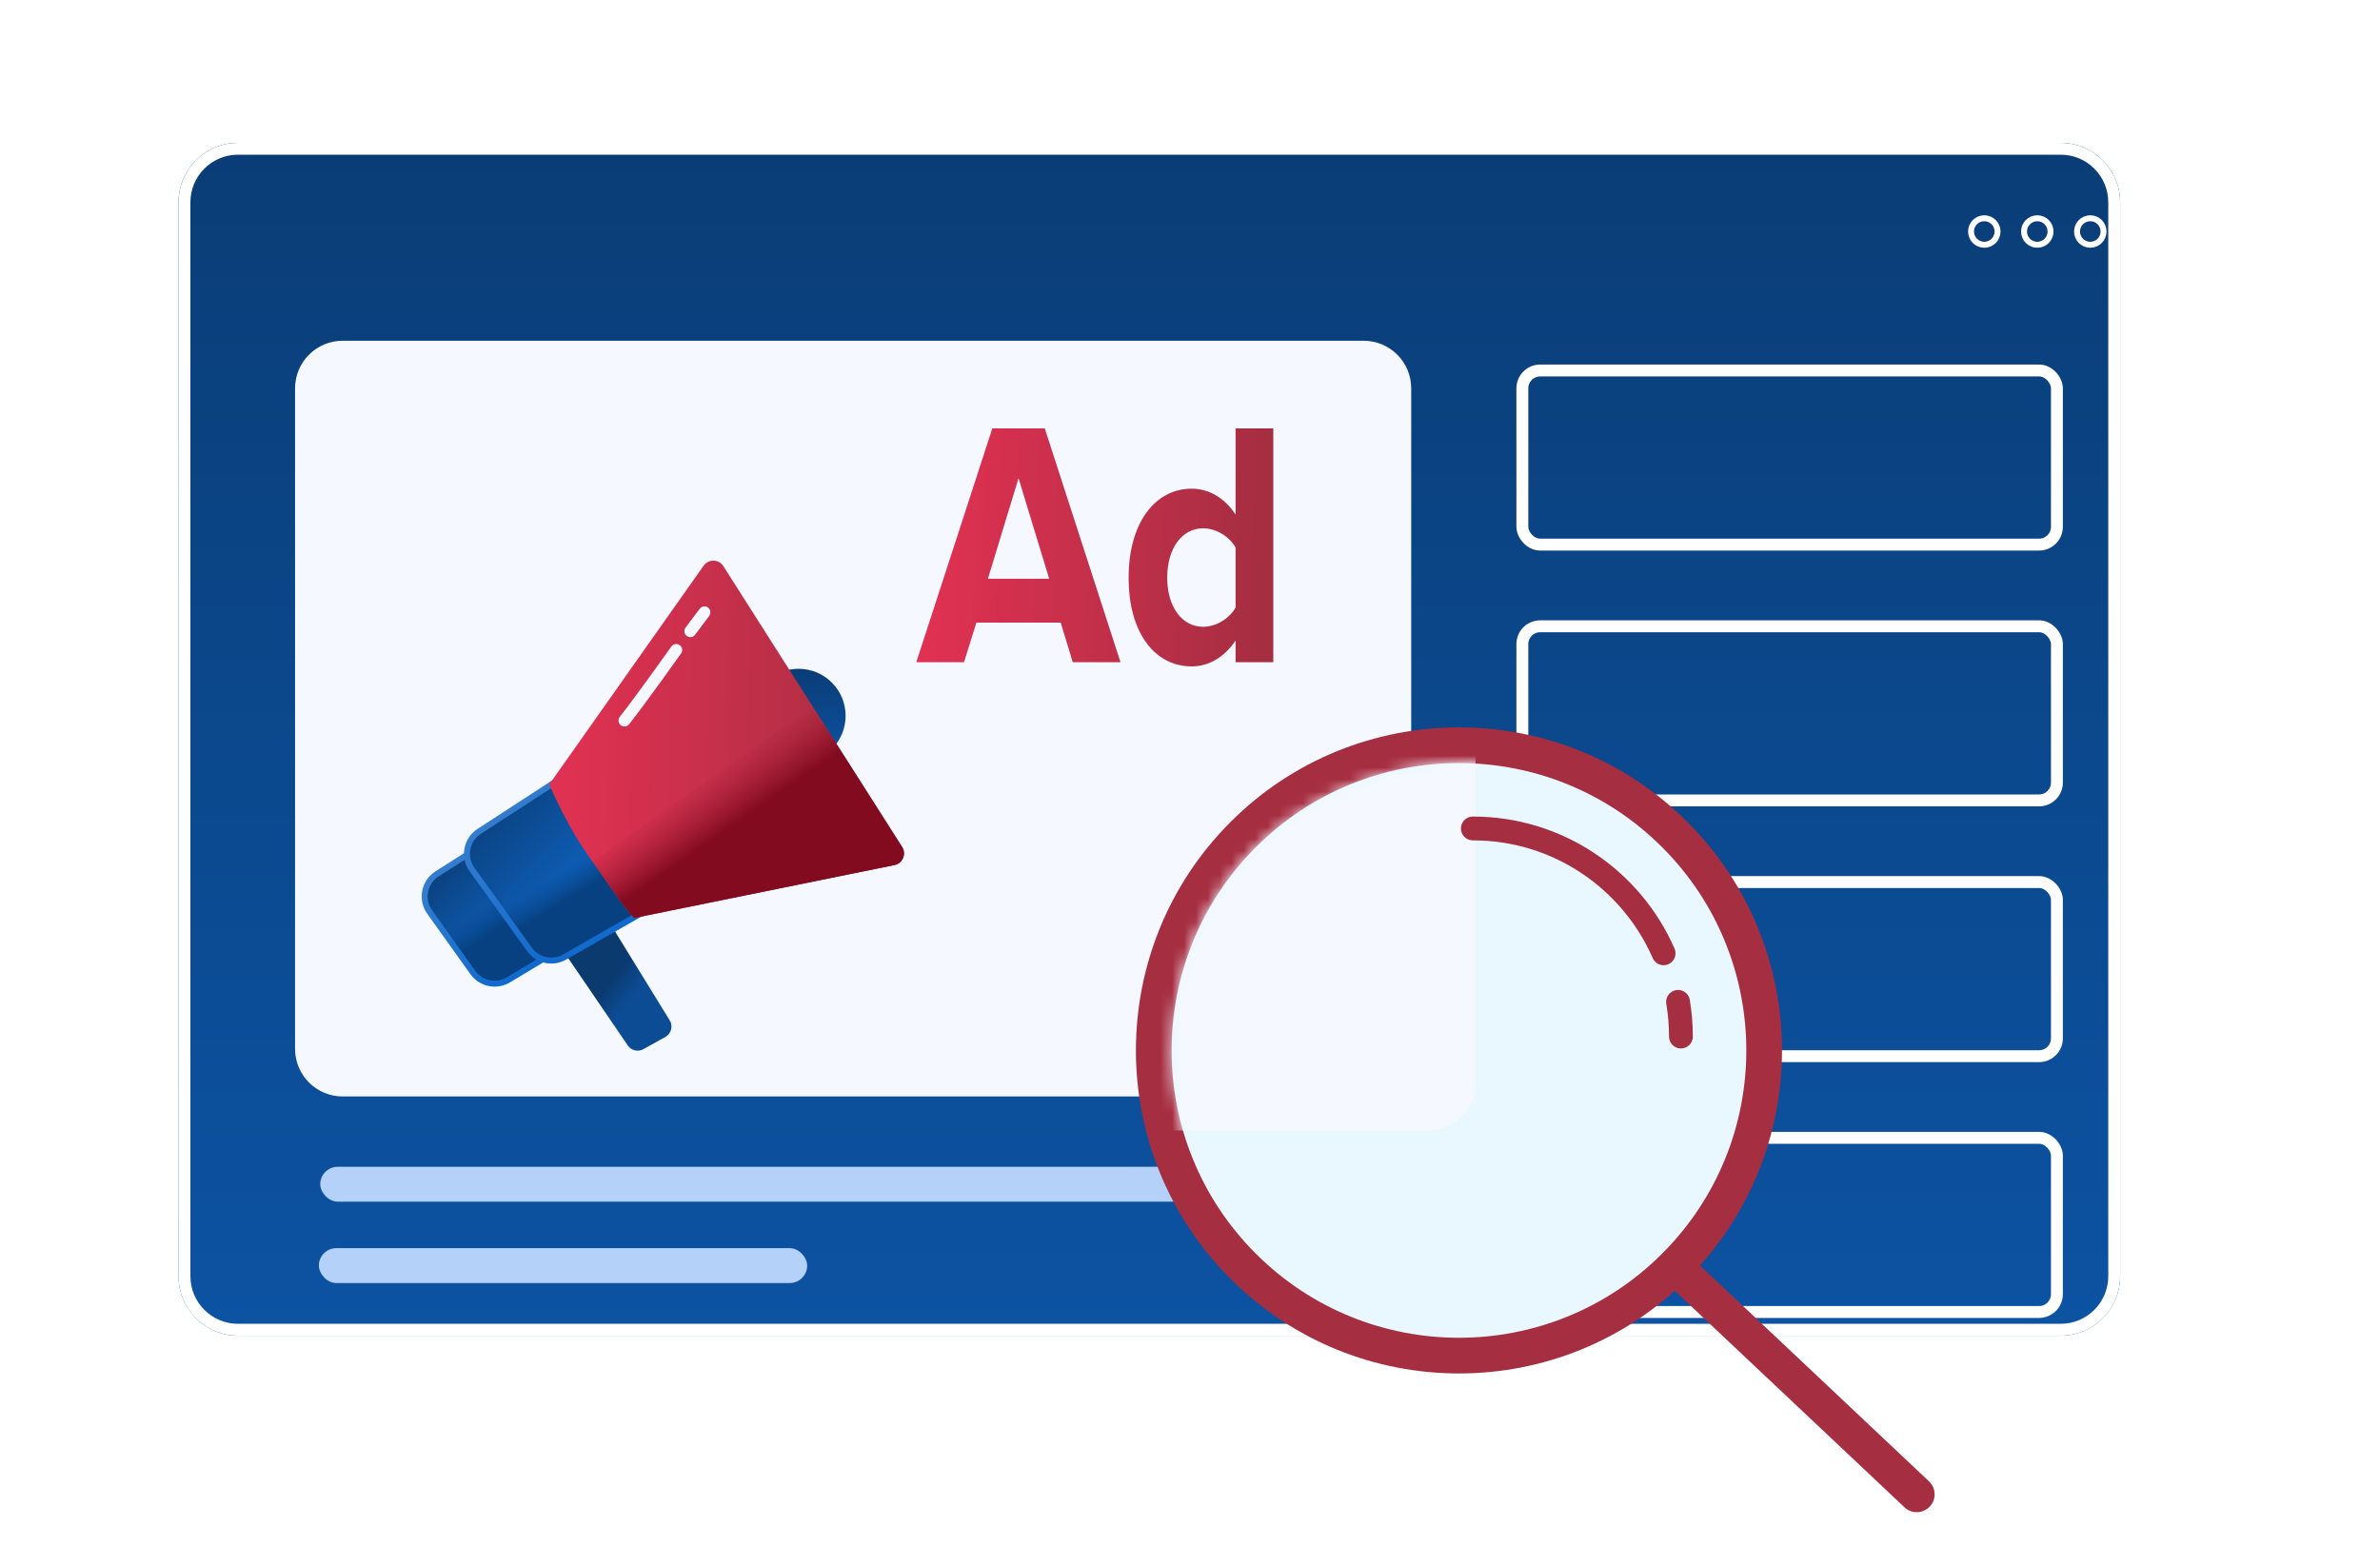 <svg width="200" height="130" viewBox="0 0 200 130" fill="none" xmlns="http://www.w3.org/2000/svg">
<g clip-path="url(#clip0)">
<g filter="url(#filter0_di)">
<path d="M18 20C18 17.239 20.239 15 23 15L176.165 15C178.926 15 181.165 17.239 181.165 20V22.797V110.244C181.165 113.005 178.926 115.244 176.165 115.244L23 115.244C20.239 115.244 18 113.005 18 110.244L18 22.797L18 20Z" fill="url(#paint0_linear)"/>
<path d="M18.5 20C18.5 17.515 20.515 15.5 23 15.5L176.165 15.5C178.65 15.5 180.665 17.515 180.665 20V22.797V110.244C180.665 112.729 178.65 114.744 176.165 114.744L23 114.744C20.515 114.744 18.5 112.729 18.5 110.244L18.5 22.797L18.5 20Z" stroke="white"/>
</g>
<circle cx="166.747" cy="19.455" r="1.114" stroke="white" stroke-width="0.5"/>
<circle cx="171.201" cy="19.455" r="1.114" stroke="white" stroke-width="0.5"/>
<circle cx="175.655" cy="19.455" r="1.114" stroke="white" stroke-width="0.5"/>
<g filter="url(#filter1_i)">
<path d="M26.795 34.633C26.795 32.424 28.586 30.633 30.795 30.633H116.59C118.799 30.633 120.59 32.424 120.59 34.633V62.386V90.14C120.59 92.349 118.799 94.14 116.59 94.14H73.693H30.795C28.586 94.14 26.795 92.349 26.795 90.14V34.633Z" fill="#F5F9FF"/>
</g>
<path d="M52.754 87.855L47.338 79.914L50.501 76.356L56.278 85.742C56.576 86.227 56.41 86.864 55.911 87.14L54.065 88.166C53.614 88.417 53.045 88.282 52.754 87.855Z" fill="url(#paint1_linear)"/>
<ellipse cx="67.106" cy="60.152" rx="3.953" ry="3.952" fill="url(#paint2_linear)"/>
<path d="M39.608 71.832L39.467 71.691L39.297 71.798L36.729 73.432C35.641 74.124 35.356 75.588 36.106 76.638L39.736 81.719C40.418 82.673 41.719 82.944 42.724 82.34L47.071 79.733L47.346 79.568L47.12 79.342L39.608 71.832Z" fill="url(#paint3_linear)" stroke="url(#paint4_linear)" stroke-width="0.5"/>
<path d="M46.941 79.518L42.594 82.126C41.7 82.662 40.544 82.422 39.938 81.573L37.058 77.542L42.197 74.776L46.941 79.518Z" fill="url(#paint5_linear)"/>
<path d="M46.752 65.937L46.613 65.74L46.411 65.871L40.264 69.866C39.186 70.566 38.913 72.025 39.664 73.067L41.996 76.305L44.502 79.785C45.174 80.719 46.444 80.995 47.444 80.424L54.182 76.574L54.431 76.432L54.257 76.204C52.723 74.207 51.552 72.644 50.406 71.072C49.272 69.514 48.163 67.946 46.752 65.937Z" fill="url(#paint6_linear)" stroke="url(#paint7_linear)" stroke-width="0.5"/>
<path d="M54.058 76.357L47.319 80.206C46.431 80.714 45.302 80.469 44.704 79.639L42.198 76.159L50.204 71.219C51.351 72.794 52.523 74.358 54.058 76.357Z" fill="url(#paint8_linear)"/>
<path d="M75.166 72.694L53.267 77.147C51.853 75.484 50.733 73.711 49.784 72.404C48.316 70.384 47.257 68.379 46.151 65.922L59.128 47.537C59.538 46.956 60.407 46.977 60.788 47.577L68.29 59.362L75.81 71.177C76.187 71.769 75.853 72.554 75.166 72.694Z" fill="url(#paint9_linear)"/>
<path d="M53.268 77.147L75.167 72.694C75.854 72.554 76.188 71.769 75.811 71.177L68.29 59.362L49.784 72.404C50.733 73.711 51.853 75.484 53.268 77.147Z" fill="url(#paint10_linear)"/>
<g filter="url(#filter2_f)">
<path d="M59.198 51.457L58.012 53.038M56.826 54.619C56.826 54.619 53.927 58.703 52.477 60.547" stroke="#F5F9FF" stroke-linecap="round"/>
</g>
<path d="M94.159 55.647L87.796 36H83.388L77 55.647H81.011L82.051 52.318H89.133L90.148 55.647H94.159ZM88.167 48.636H83.017L85.592 40.183L88.167 48.636Z" fill="url(#paint11_linear)"/>
<path d="M107 55.647V36H103.831V43.246C102.89 41.803 101.553 41.066 100.141 41.066C97.096 41.066 94.843 43.894 94.843 48.548C94.843 53.29 97.121 56 100.141 56C101.577 56 102.89 55.234 103.831 53.82V55.647H107ZM101.107 52.672C99.324 52.672 98.086 50.993 98.086 48.548C98.086 46.074 99.324 44.395 101.107 44.395C102.172 44.395 103.311 45.072 103.831 46.015V51.051C103.311 51.994 102.172 52.672 101.107 52.672Z" fill="url(#paint12_linear)"/>
<rect x="127.929" y="31.133" width="44.921" height="14.633" rx="1.5" stroke="white"/>
<rect x="127.929" y="52.628" width="44.921" height="14.633" rx="1.5" stroke="white"/>
<rect x="127.929" y="74.122" width="44.921" height="14.633" rx="1.5" stroke="white"/>
<rect x="127.929" y="95.617" width="44.921" height="14.633" rx="1.5" stroke="white"/>
<rect x="26.911" y="98.048" width="75.74" height="2.931" rx="1.466" fill="#B4D1FA"/>
<rect x="26.795" y="104.887" width="41.035" height="2.931" rx="1.466" fill="#B4D1FA"/>
<path d="M140.737 70.135C150.753 80.151 150.753 96.39 140.737 106.405C130.722 116.421 114.483 116.421 104.467 106.405C94.451 96.39 94.451 80.151 104.467 70.135C114.483 60.119 130.722 60.119 140.737 70.135Z" fill="#E9F7FF"/>
<path d="M160.043 126.666C160.646 127.235 161.595 127.207 162.164 126.604C162.732 126.001 162.704 125.052 162.101 124.483L160.043 126.666ZM139.677 71.196C149.107 80.626 149.107 95.915 139.677 105.345L141.798 107.466C152.399 96.865 152.399 79.676 141.798 69.075L139.677 71.196ZM139.677 105.345C130.247 114.775 114.958 114.775 105.528 105.345L103.406 107.466C114.008 118.068 131.196 118.068 141.798 107.466L139.677 105.345ZM105.528 105.345C96.098 95.915 96.098 80.626 105.528 71.196L103.406 69.075C92.805 79.676 92.805 96.865 103.406 107.466L105.528 105.345ZM105.528 71.196C114.958 61.766 130.247 61.766 139.677 71.196L141.798 69.075C131.196 58.473 114.008 58.473 103.406 69.075L105.528 71.196ZM139.708 107.497L160.043 126.666L162.101 124.483L141.766 105.314L139.708 107.497Z" fill="#A62E41"/>
<mask id="mask0" mask-type="alpha" maskUnits="userSpaceOnUse" x="98" y="64" width="50" height="49">
<path d="M148 88.5C148 102.031 137.031 113 123.5 113C109.969 113 98.5 102.031 98.5 88.5C98.5 74.969 108.5 64.5 123.5 64C137.031 64 148 74.969 148 88.5Z" fill="#C4C4C4"/>
</mask>
<g mask="url(#mask0)">
<g filter="url(#filter3_i)">
<path d="M69 97H122C124.209 97 126 95.209 126 93V59L110.968 64.164C110.542 64.31 110.143 64.528 109.789 64.807L69 97Z" fill="#F5F9FF"/>
</g>
</g>
<path d="M141.254 87.104C141.254 86.112 141.171 85.138 141.012 84.19M123.768 69.618C130.938 69.618 137.101 73.934 139.799 80.11" stroke="#A62E41" stroke-width="2" stroke-linecap="round"/>
</g>
<defs>
<filter id="filter0_di" x="14" y="11" width="172.165" height="109.244" filterUnits="userSpaceOnUse" color-interpolation-filters="sRGB">
<feFlood flood-opacity="0" result="BackgroundImageFix"/>
<feColorMatrix in="SourceAlpha" type="matrix" values="0 0 0 0 0 0 0 0 0 0 0 0 0 0 0 0 0 0 127 0"/>
<feOffset dx="1" dy="1"/>
<feGaussianBlur stdDeviation="2"/>
<feColorMatrix type="matrix" values="0 0 0 0 0.019 0 0 0 0 0.208 0 0 0 0 0.417 0 0 0 0.3 0"/>
<feBlend mode="normal" in2="BackgroundImageFix" result="effect1_dropShadow"/>
<feBlend mode="normal" in="SourceGraphic" in2="effect1_dropShadow" result="shape"/>
<feColorMatrix in="SourceAlpha" type="matrix" values="0 0 0 0 0 0 0 0 0 0 0 0 0 0 0 0 0 0 127 0" result="hardAlpha"/>
<feOffset dx="-4" dy="-4"/>
<feGaussianBlur stdDeviation="4"/>
<feComposite in2="hardAlpha" operator="arithmetic" k2="-1" k3="1"/>
<feColorMatrix type="matrix" values="0 0 0 0 0 0 0 0 0 0 0 0 0 0 0 0 0 0 0.2 0"/>
<feBlend mode="normal" in2="shape" result="effect2_innerShadow"/>
</filter>
<filter id="filter1_i" x="24.795" y="28.633" width="95.795" height="65.507" filterUnits="userSpaceOnUse" color-interpolation-filters="sRGB">
<feFlood flood-opacity="0" result="BackgroundImageFix"/>
<feBlend mode="normal" in="SourceGraphic" in2="BackgroundImageFix" result="shape"/>
<feColorMatrix in="SourceAlpha" type="matrix" values="0 0 0 0 0 0 0 0 0 0 0 0 0 0 0 0 0 0 127 0" result="hardAlpha"/>
<feOffset dx="-2" dy="-2"/>
<feGaussianBlur stdDeviation="2"/>
<feComposite in2="hardAlpha" operator="arithmetic" k2="-1" k3="1"/>
<feColorMatrix type="matrix" values="0 0 0 0 0 0 0 0 0 0 0 0 0 0 0 0 0 0 0.1 0"/>
<feBlend mode="normal" in2="shape" result="effect1_innerShadow"/>
</filter>
<filter id="filter2_f" x="51.778" y="50.757" width="8.121" height="10.49" filterUnits="userSpaceOnUse" color-interpolation-filters="sRGB">
<feFlood flood-opacity="0" result="BackgroundImageFix"/>
<feBlend mode="normal" in="SourceGraphic" in2="BackgroundImageFix" result="shape"/>
<feGaussianBlur stdDeviation="0.1" result="effect1_foregroundBlur"/>
</filter>
<filter id="filter3_i" x="67" y="57" width="59" height="40" filterUnits="userSpaceOnUse" color-interpolation-filters="sRGB">
<feFlood flood-opacity="0" result="BackgroundImageFix"/>
<feBlend mode="normal" in="SourceGraphic" in2="BackgroundImageFix" result="shape"/>
<feColorMatrix in="SourceAlpha" type="matrix" values="0 0 0 0 0 0 0 0 0 0 0 0 0 0 0 0 0 0 127 0" result="hardAlpha"/>
<feOffset dx="-2" dy="-2"/>
<feGaussianBlur stdDeviation="2"/>
<feComposite in2="hardAlpha" operator="arithmetic" k2="-1" k3="1"/>
<feColorMatrix type="matrix" values="0 0 0 0 0 0 0 0 0 0 0 0 0 0 0 0 0 0 0.1 0"/>
<feBlend mode="normal" in2="shape" result="effect1_innerShadow"/>
</filter>
<linearGradient id="paint0_linear" x1="99.582" y1="15" x2="99.582" y2="115.244" gradientUnits="userSpaceOnUse">
<stop stop-color="#0A3D76"/>
<stop offset="1" stop-color="#0C53A3"/>
</linearGradient>
<linearGradient id="paint1_linear" x1="54.849" y1="86.237" x2="48.973" y2="81.669" gradientUnits="userSpaceOnUse">
<stop offset="0.382" stop-color="#0C4C94"/>
<stop offset="0.706" stop-color="#0A3A6E"/>
</linearGradient>
<linearGradient id="paint2_linear" x1="67.106" y1="56.2" x2="67.106" y2="64.104" gradientUnits="userSpaceOnUse">
<stop stop-color="#0A3D76"/>
<stop offset="1" stop-color="#0C53A3"/>
</linearGradient>
<linearGradient id="paint3_linear" x1="35.808" y1="72.879" x2="44.939" y2="82.425" gradientUnits="userSpaceOnUse">
<stop stop-color="#0A3D76"/>
<stop offset="1" stop-color="#1072DF"/>
</linearGradient>
<linearGradient id="paint4_linear" x1="37.516" y1="73.756" x2="43.553" y2="82.161" gradientUnits="userSpaceOnUse">
<stop stop-color="#337CCE"/>
<stop offset="1" stop-color="#1069CD"/>
</linearGradient>
<linearGradient id="paint5_linear" x1="43.679" y1="81.321" x2="40.281" y2="76.315" gradientUnits="userSpaceOnUse">
<stop offset="0.617" stop-color="#074181"/>
<stop offset="1" stop-color="#07458A" stop-opacity="0"/>
</linearGradient>
<linearGradient id="paint6_linear" x1="39.583" y1="67.262" x2="51.987" y2="79.683" gradientUnits="userSpaceOnUse">
<stop stop-color="#0A3D76"/>
<stop offset="1" stop-color="#1072DF"/>
</linearGradient>
<linearGradient id="paint7_linear" x1="41.803" y1="68.452" x2="50.103" y2="79.52" gradientUnits="userSpaceOnUse">
<stop stop-color="#337CCE"/>
<stop offset="1" stop-color="#1069CD"/>
</linearGradient>
<linearGradient id="paint8_linear" x1="49.709" y1="78.728" x2="46.548" y2="73.589" gradientUnits="userSpaceOnUse">
<stop offset="0.617" stop-color="#074181"/>
<stop offset="1" stop-color="#07458A" stop-opacity="0"/>
</linearGradient>
<linearGradient id="paint9_linear" x1="75.653" y1="61.733" x2="47.052" y2="61.127" gradientUnits="userSpaceOnUse">
<stop stop-color="#A62E41"/>
<stop offset="1" stop-color="#E13152"/>
</linearGradient>
<linearGradient id="paint10_linear" x1="58.012" y1="66.081" x2="64.335" y2="75.172" gradientUnits="userSpaceOnUse">
<stop stop-color="#A41D34" stop-opacity="0"/>
<stop offset="0.428" stop-color="#830B20"/>
</linearGradient>
<linearGradient id="paint11_linear" x1="106.075" y1="46" x2="77.904" y2="45.093" gradientUnits="userSpaceOnUse">
<stop stop-color="#A62E41"/>
<stop offset="1" stop-color="#E13152"/>
</linearGradient>
<linearGradient id="paint12_linear" x1="106.075" y1="46" x2="77.904" y2="45.093" gradientUnits="userSpaceOnUse">
<stop stop-color="#A62E41"/>
<stop offset="1" stop-color="#E13152"/>
</linearGradient>
<clipPath id="clip0">
<rect width="200" height="130" fill="white"/>
</clipPath>
</defs>
</svg>
